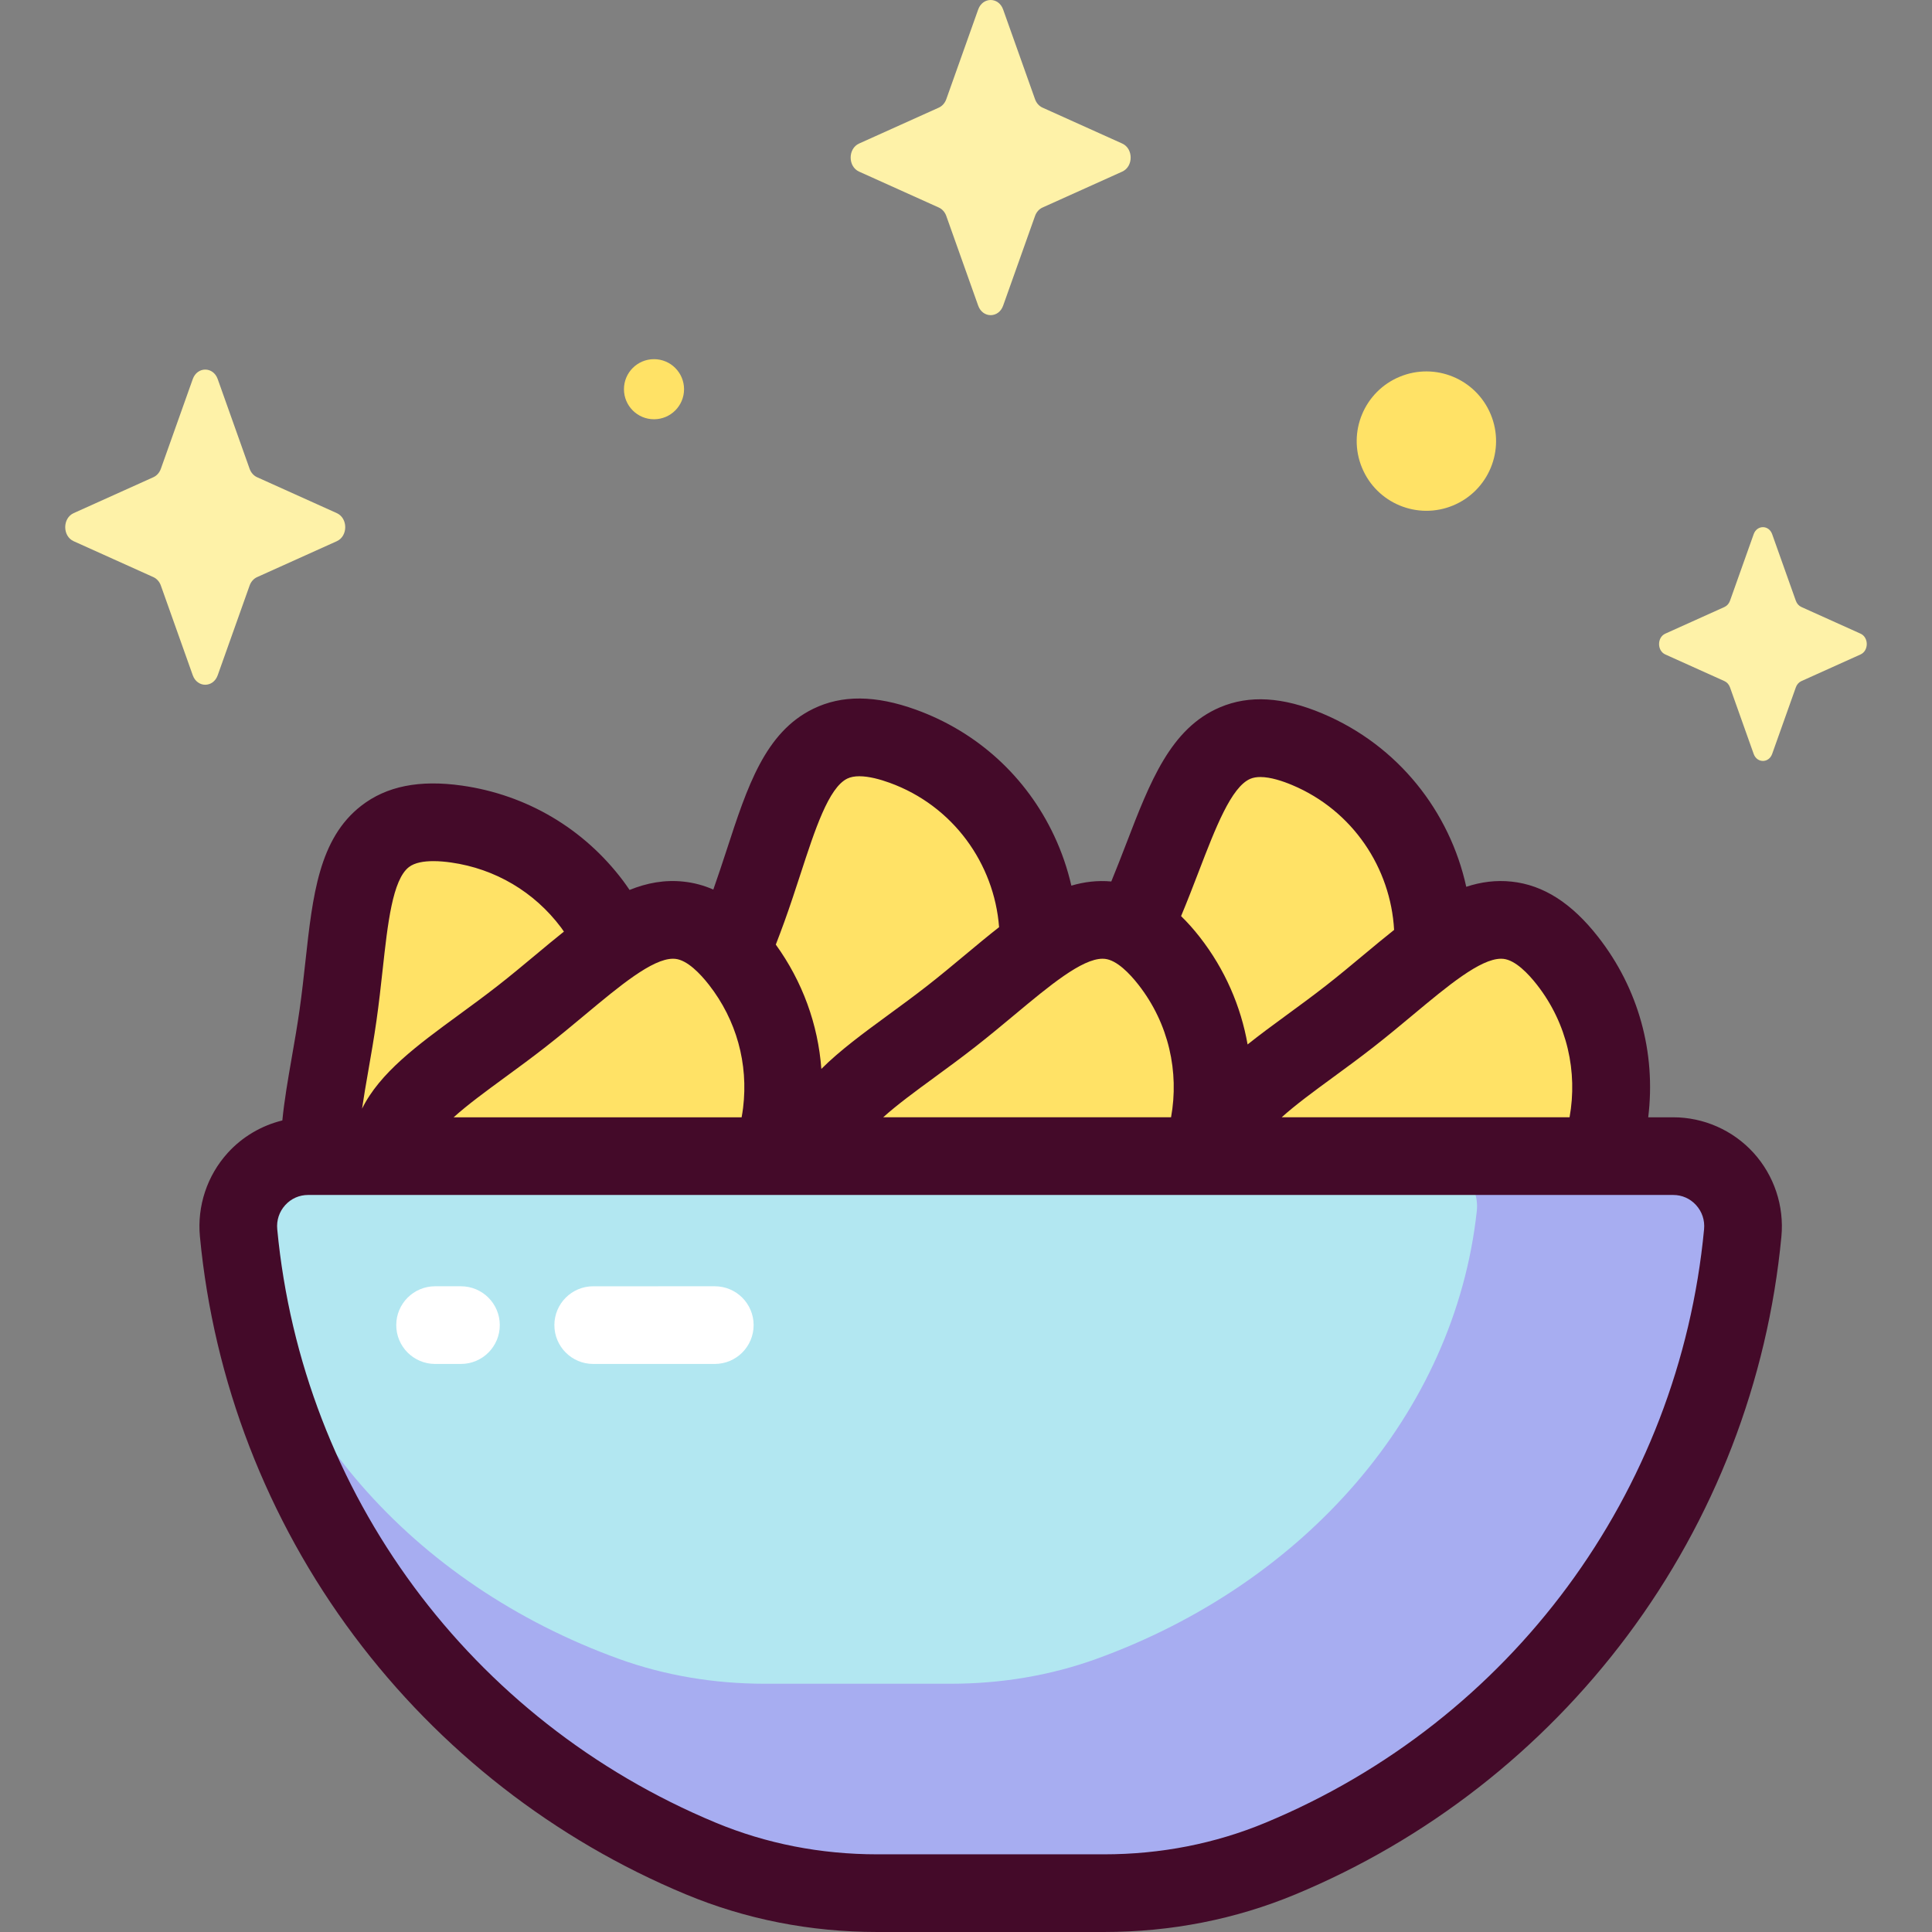 <svg id="Capa_1" enable-background="new 0 0 512 512" height="512" viewBox="0 0 512 512" width="512" xmlns="http://www.w3.org/2000/svg"><rect x="0" y="0" width="512" height="512" fill="#808080" stroke="none"/><g><g><g fill="#ffe266"><path d="m271.966 267.546c-10.232 28.315-41.48 42.975-69.795 32.743s-14.251-31.101-4.019-59.416 12.756-53.354 41.071-43.123 42.975 41.481 32.743 69.796z"/><path d="m167.294 280.019c-4.233 29.808-31.828 50.541-61.636 46.308s-20.303-27.535-16.07-57.343 1.59-54.835 31.398-50.602 50.541 31.829 46.308 61.637z"/><path d="m375.546 269.976c-11.686 27.747-43.652 40.767-71.399 29.081s-12.619-31.798-.934-59.544c11.686-27.747 15.505-52.621 43.252-40.935 27.747 11.685 40.766 43.651 29.081 71.398z"/><path d="m186.599 331.164c-23.722 18.539-57.982 14.337-76.521-9.386-18.539-23.722 4.47-33.917 28.192-52.456s39.176-38.401 57.714-14.679c18.54 23.723 14.337 57.983-9.385 76.521z"/><path d="m300.434 331.164c-23.722 18.539-57.982 14.337-76.521-9.386-18.539-23.722 4.47-33.917 28.192-52.456 23.723-18.539 39.176-38.401 57.714-14.679 18.539 23.723 14.337 57.983-9.385 76.521z"/><path d="m406.039 331.164c-23.722 18.539-57.982 14.337-76.521-9.386-18.539-23.722 4.47-33.917 28.192-52.456s39.176-38.401 57.714-14.679c18.54 23.723 14.338 57.983-9.385 76.521z"/></g><path d="m81.654 306.386c-10.949 0-19.46 9.448-18.426 20.348 7.119 75.041 55.66 138.009 122.505 165.799 14.808 6.156 30.732 9.175 46.769 9.175h60.07c16.036 0 31.961-3.019 46.768-9.175 66.846-27.79 115.387-90.758 122.505-165.799 1.034-10.9-7.478-20.348-18.426-20.348z" fill="#b2e7f1"/><path d="m443.419 306.386h-67.222c9.013 0 16.02 6.763 15.169 14.566-5.86 53.718-45.82 98.792-100.85 118.686-12.19 4.407-25.3 6.568-38.501 6.568h-49.451c-13.202 0-26.311-2.161-38.501-6.568-54.612-19.743-94.364-64.29-100.693-117.468-.223 1.478-.291 3.003-.143 4.563 7.119 75.041 55.66 138.009 122.505 165.8 14.808 6.156 30.732 9.175 46.768 9.175h60.07c16.037 0 31.961-3.019 46.769-9.175 66.845-27.79 115.387-90.758 122.505-165.8 1.035-10.899-7.477-20.347-18.425-20.347z" fill="#a7adf1"/></g><g><path d="m464.701 305.506c-5.44-5.981-13.198-9.412-21.282-9.412h-6.623c2.105-17.179-2.603-34.15-13.262-47.787-7.011-8.972-14.514-13.77-22.936-14.668-4.19-.449-8.16.096-12.026 1.369-4.363-19.883-17.966-37.431-38.112-45.916-10.496-4.421-19.386-4.953-27.176-1.636-13.076 5.569-18.513 19.716-24.808 36.096-1.26 3.276-2.576 6.653-3.969 10.047-3.671-.328-7.175.097-10.588 1.108-1.029-4.503-2.543-8.929-4.551-13.211-7.352-15.671-20.367-27.541-36.647-33.425-10.71-3.869-19.614-3.943-27.223-.224-12.77 6.24-17.466 20.648-22.904 37.332-1.122 3.442-2.296 6.991-3.555 10.563-2.541-1.111-5.162-1.814-7.879-2.103-5.024-.538-9.731.346-14.316 2.207-.555-.814-1.113-1.625-1.709-2.418-10.398-13.839-25.563-22.801-42.701-25.234-11.275-1.603-20.006.146-26.696 5.339-11.227 8.717-12.881 23.782-14.796 41.225-.455 4.148-.927 8.437-1.543 12.779-.617 4.344-1.359 8.594-2.076 12.704-1.021 5.85-1.982 11.421-2.499 16.689-5.514 1.352-10.574 4.311-14.453 8.576-5.465 6.007-8.158 14.099-7.389 22.2 3.636 38.336 17.766 74.923 40.858 105.809 22.685 30.339 53.094 54.034 87.942 68.521 15.903 6.612 32.967 9.964 50.719 9.964h60.07c17.752 0 34.816-3.352 50.719-9.964 34.848-14.487 65.258-38.182 87.943-68.521 23.093-30.886 37.221-67.474 40.857-105.809.769-8.101-1.924-16.193-7.389-22.2zm-66.285-51.399c3.18.339 6.595 3.925 8.899 6.874 8.067 10.323 10.8 23.136 8.634 35.113h-76.289c3.693-3.328 8.551-6.889 13.561-10.555 3.497-2.558 7.113-5.204 10.827-8.107 3.715-2.903 7.156-5.772 10.484-8.547 9.124-7.608 17.761-14.81 23.267-14.81.21 0 .416.01.617.032zm-129.489 14.778c9.124-7.608 17.761-14.81 23.266-14.81.21 0 .417.01.618.032 3.179.339 6.594 3.925 8.899 6.874 8.067 10.323 10.799 23.135 8.633 35.113h-76.289c3.693-3.328 8.55-6.889 13.56-10.554 3.498-2.559 7.114-5.204 10.828-8.108 3.715-2.903 7.156-5.772 10.485-8.547zm48.762-37.949c4.425-11.514 8.605-22.389 13.661-24.543.782-.333 1.69-.473 2.665-.473 2.699 0 5.923 1.076 8.455 2.142 16.086 6.776 26.074 22.016 26.982 38.374-2.649 2.094-5.337 4.334-8.103 6.641-3.205 2.673-6.519 5.435-9.975 8.137-3.458 2.702-6.939 5.249-10.307 7.714-3.66 2.677-7.183 5.262-10.44 7.865-1.784-10.078-5.969-19.873-12.698-28.485-1.615-2.067-3.258-3.902-4.93-5.529 1.704-4.083 3.224-8.027 4.69-11.843zm-109.858 13.435c1.601-4.433 2.99-8.694 4.333-12.814 3.822-11.727 7.433-22.804 12.37-25.217.91-.444 2.011-.625 3.205-.625 2.577 0 5.58.846 7.986 1.716 16.871 6.096 27.76 21.455 29.045 38.279-2.947 2.299-5.938 4.791-9.026 7.367-3.205 2.673-6.519 5.435-9.976 8.138-3.457 2.702-6.94 5.25-10.308 7.714-6.65 4.866-12.858 9.425-17.791 14.345-.879-11.829-5.01-23.165-12.073-32.945.749-1.94 1.498-3.918 2.235-5.958zm-28.854 9.736c3.179.339 6.594 3.925 8.899 6.874 7.274 9.308 10.487 20.891 9.05 32.615-.103.841-.238 1.672-.388 2.499h-76.318c3.693-3.328 8.551-6.889 13.56-10.555 3.497-2.558 7.113-5.204 10.827-8.107 3.715-2.903 7.156-5.772 10.485-8.547 9.124-7.608 17.761-14.81 23.266-14.81.211-.001.418.009.619.031zm-79.199 16.324c.663-4.667 1.152-9.121 1.625-13.428 1.346-12.261 2.617-23.842 6.958-27.212 1.54-1.196 3.981-1.582 6.492-1.582 1.606 0 3.24.158 4.687.363 11.694 1.66 22.042 7.776 29.138 17.22.268.357.511.728.767 1.092-2.465 1.964-4.966 4.05-7.535 6.192-3.205 2.673-6.519 5.435-9.976 8.138-3.457 2.702-6.94 5.25-10.307 7.713-11.086 8.11-20.965 15.365-25.679 24.883.464-3.192 1.052-6.58 1.654-10.03.744-4.269 1.514-8.682 2.176-13.349zm351.821 55.331c-6.637 69.965-51.166 130.226-116.211 157.268-13.386 5.565-27.792 8.386-42.817 8.386h-60.07c-15.025 0-29.432-2.821-42.817-8.386-65.044-27.042-109.573-87.303-116.211-157.268-.225-2.377.53-4.651 2.125-6.406 1.571-1.727 3.722-2.677 6.056-2.677h361.765c2.334 0 4.485.951 6.054 2.677 1.596 1.754 2.351 4.029 2.126 6.406z" fill="#440a29"/><g fill="#fff"><path d="m157.207 361.461c-5.684-.001-10.292-4.609-10.291-10.293s4.608-10.291 10.292-10.291h.001l32.217-.002h.002c5.684 0 10.291 4.606 10.292 10.29s-4.606 10.293-10.29 10.294z"/><path d="m122.157 361.459h-6.855c-5.684 0-10.292-4.608-10.292-10.292s4.608-10.292 10.292-10.292h6.855c5.684 0 10.292 4.608 10.292 10.292s-4.608 10.292-10.292 10.292z"/></g></g><g><g fill="#fef2a8"><path d="m265.842 2.519 8.454 23.772c.362 1.018 1.079 1.824 1.983 2.232l21.12 9.515c2.984 1.344 2.984 6.099 0 7.443l-21.12 9.515c-.904.408-1.621 1.214-1.983 2.232l-8.454 23.772c-1.194 3.359-5.418 3.359-6.613 0l-8.454-23.772c-.362-1.018-1.079-1.824-1.983-2.232l-21.12-9.515c-2.984-1.344-2.984-6.098 0-7.443l21.12-9.515c.904-.407 1.621-1.214 1.983-2.232l8.454-23.772c1.195-3.359 5.419-3.359 6.613 0z"/><path d="m57.695 100.463 8.454 23.772c.362 1.018 1.078 1.824 1.983 2.232l21.12 9.516c2.984 1.344 2.984 6.099 0 7.443l-21.12 9.515c-.904.408-1.621 1.214-1.983 2.232l-8.454 23.772c-1.194 3.359-5.418 3.359-6.613 0l-8.454-23.772c-.362-1.018-1.079-1.824-1.983-2.232l-21.121-9.515c-2.984-1.344-2.984-6.099 0-7.443l21.121-9.516c.904-.407 1.621-1.214 1.983-2.232l8.454-23.772c1.195-3.359 5.419-3.359 6.613 0z"/><path d="m469.644 141.572 6.271 17.634c.268.755.8 1.353 1.471 1.656l15.667 7.059c2.213.997 2.213 4.524 0 5.521l-15.667 7.058c-.671.302-1.202.9-1.471 1.656l-6.271 17.634c-.886 2.491-4.019 2.491-4.905 0l-6.271-17.634c-.268-.755-.8-1.353-1.471-1.656l-15.667-7.058c-2.213-.997-2.213-4.524 0-5.521l15.667-7.059c.671-.302 1.202-.9 1.471-1.656l6.271-17.634c.886-2.492 4.019-2.492 4.905 0z"/></g><ellipse cx="377.924" cy="117.004" fill="#ffe266" rx="18.46" ry="18.46" transform="matrix(.924 -.383 .383 .924 -16.008 153.532)"/><circle cx="173.317" cy="103.145" fill="#ffe266" r="7.963"/></g></g></svg>